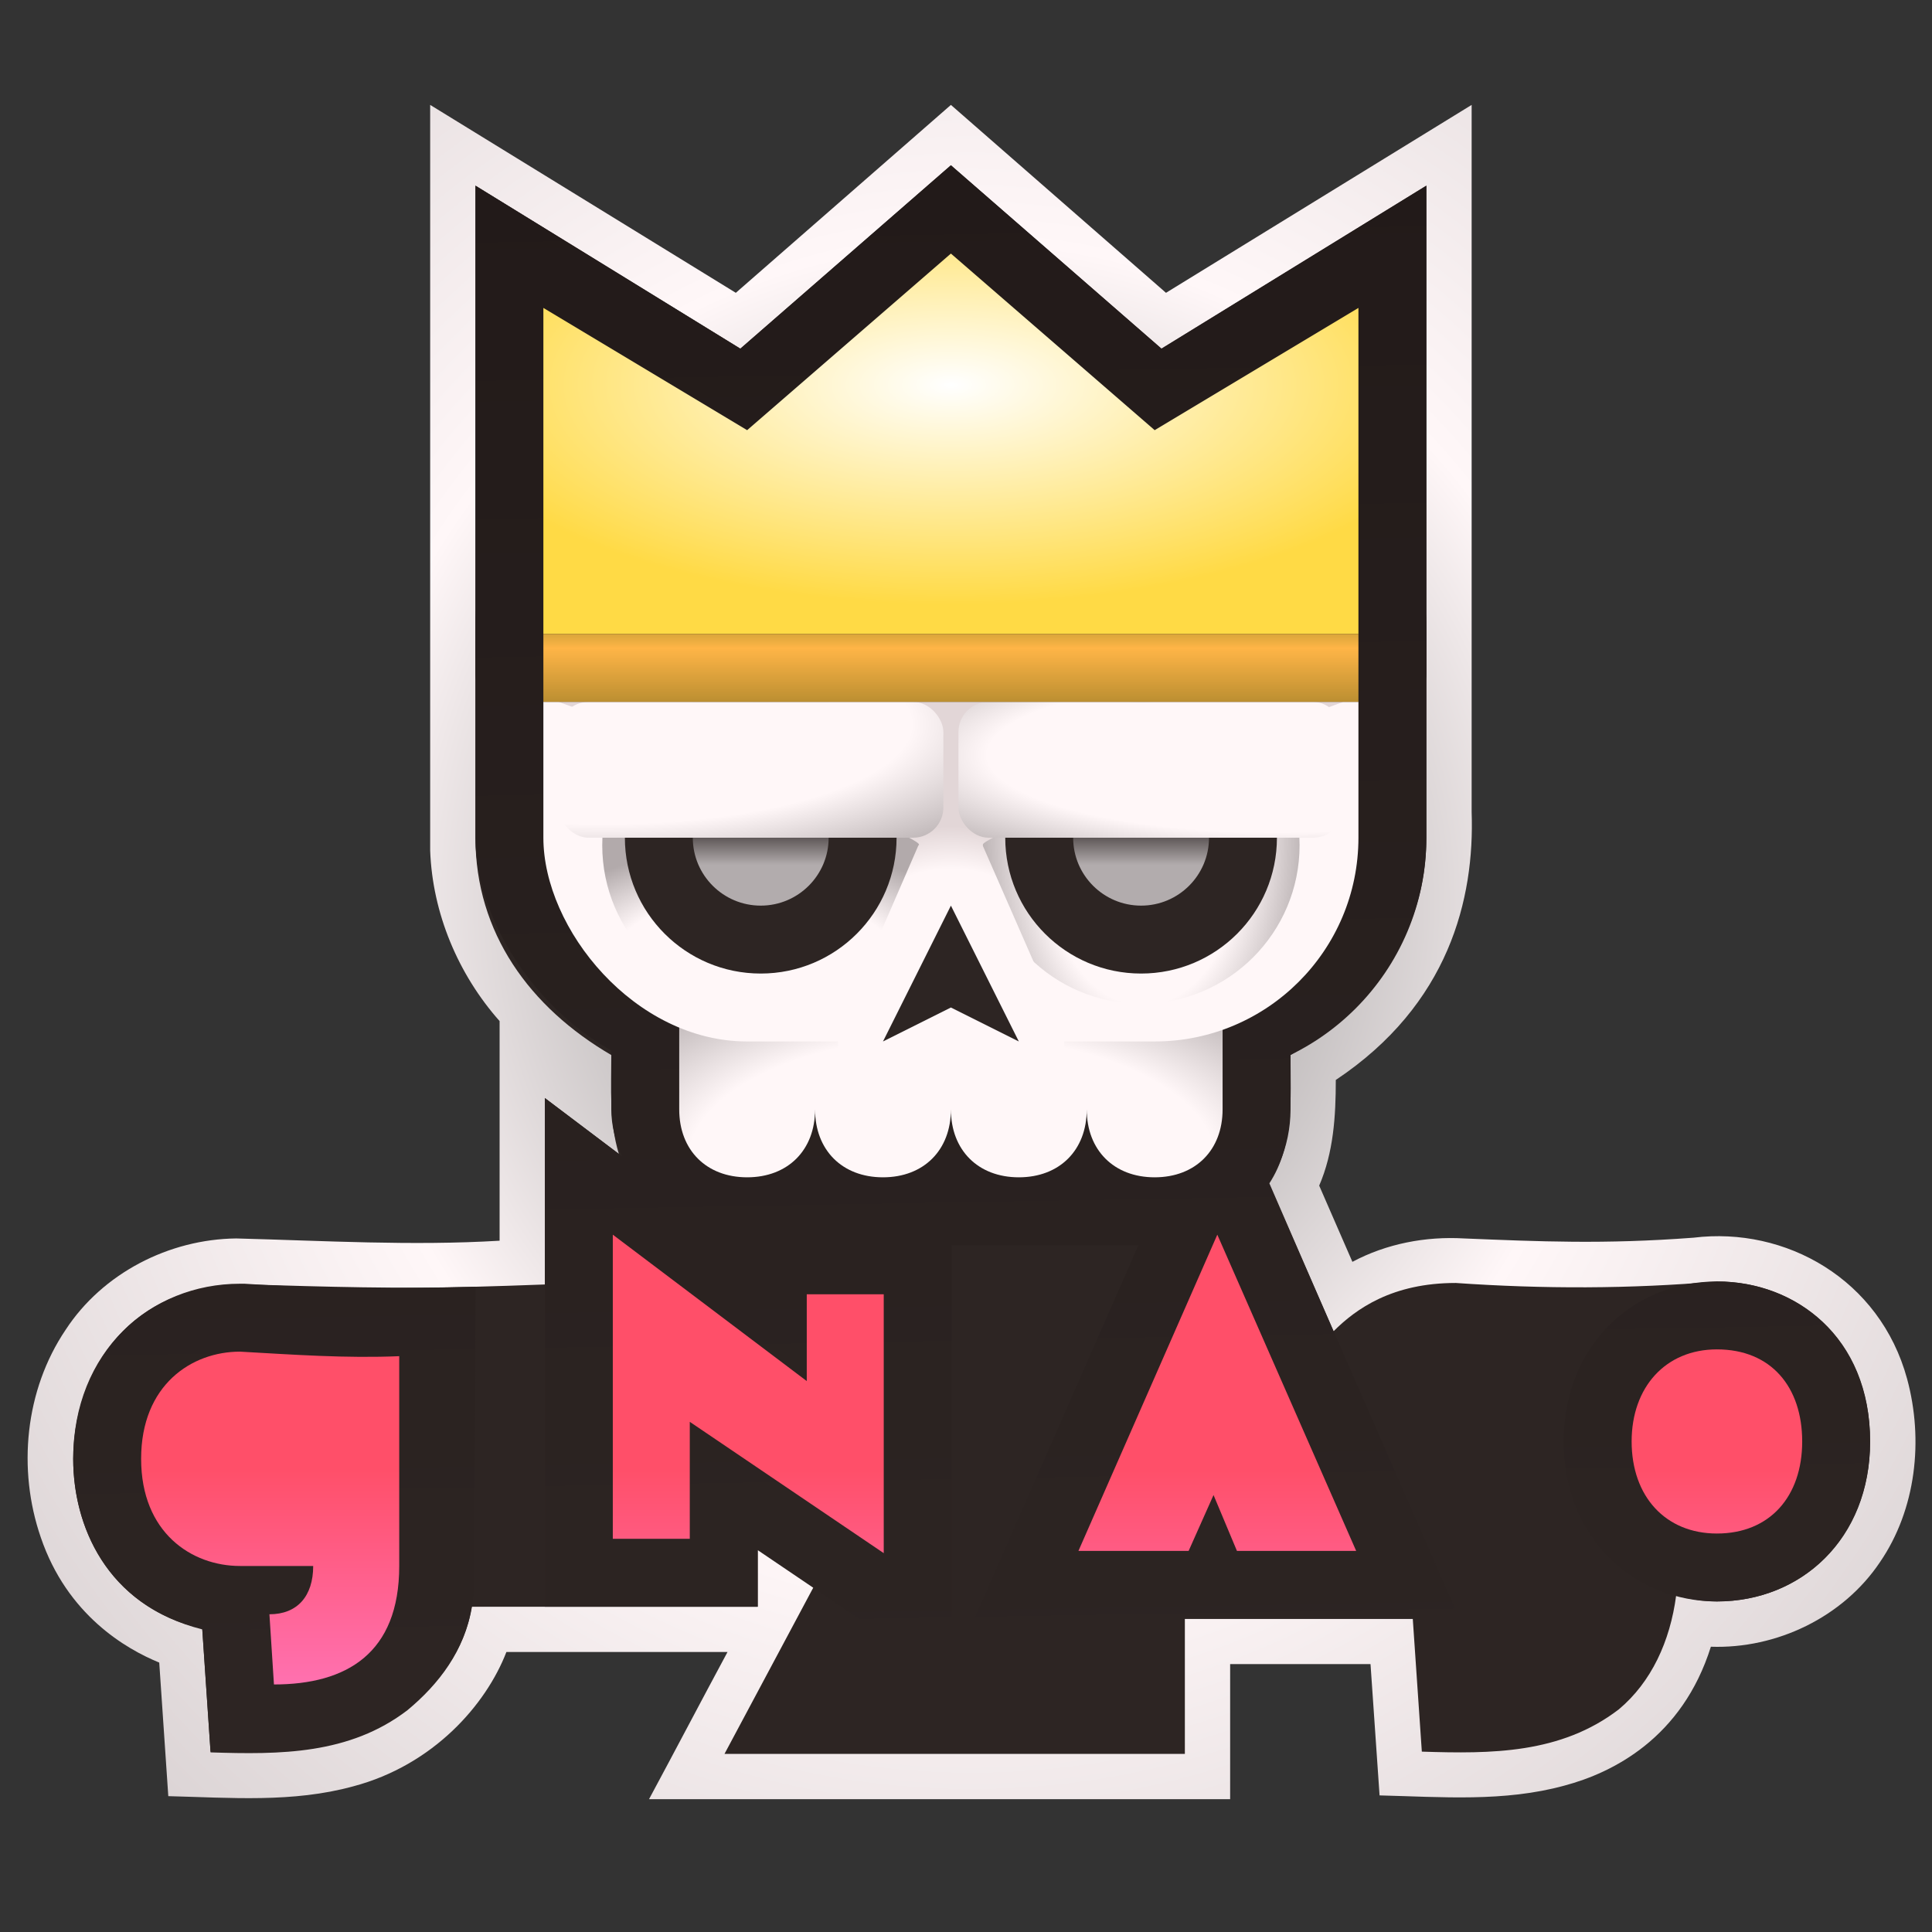 <?xml version="1.0" encoding="UTF-8" standalone="no"?>
<!-- Created with Inkscape (http://www.inkscape.org/) -->

<svg
   width="256"
   height="256"
   viewBox="0 0 256 256"
   version="1.1"
   id="application_logo"
   inkscape:version="1.3 (0e150ed6c4, 2023-07-21)"
   sodipodi:docname="gonzago-logo-shaded-test.svg"
   xml:space="preserve"
   inkscape:export-filename="gonzago-logo.png"
   inkscape:export-xdpi="96"
   inkscape:export-ydpi="96"
   xmlns:inkscape="http://www.inkscape.org/namespaces/inkscape"
   xmlns:sodipodi="http://sodipodi.sourceforge.net/DTD/sodipodi-0.dtd"
   xmlns:xlink="http://www.w3.org/1999/xlink"
   xmlns="http://www.w3.org/2000/svg"
   xmlns:svg="http://www.w3.org/2000/svg"
   xmlns:rdf="http://www.w3.org/1999/02/22-rdf-syntax-ns#"
   xmlns:cc="http://creativecommons.org/ns#"
   xmlns:dc="http://purl.org/dc/elements/1.1/"><rect x="0" y="0" width="256" height="256" fill="#333333" stroke="none"/><title
     id="title">Gonzago Framework Logo (Partitioned)</title><sodipodi:namedview
     id="base_view"
     pagecolor="#595959"
     bordercolor="#333333"
     borderopacity="1"
     inkscape:pageshadow="0"
     inkscape:pageopacity="0"
     inkscape:pagecheckerboard="false"
     inkscape:document-units="px"
     showgrid="false"
     units="px"
     width="16px"
     viewbox-height="16"
     inkscape:zoom="1.4142136"
     inkscape:cx="105.35891"
     inkscape:cy="174.65538"
     inkscape:window-width="1368"
     inkscape:window-height="850"
     inkscape:window-x="-6"
     inkscape:window-y="-6"
     inkscape:window-maximized="1"
     showborder="true"
     inkscape:snap-grids="true"
     inkscape:showpageshadow="0"
     inkscape:deskcolor="#404040"
     inkscape:current-layer="base_layer"><inkscape:grid
       type="xygrid"
       id="base_grid"
       dotted="false"
       empspacing="4"
       originx="52"
       originy="0"
       spacingy="1"
       spacingx="1"
       units="px"
       visible="false"
       color="#999999"
       opacity="0.149"
       empcolor="#999999"
       empopacity="0.302" /></sodipodi:namedview><defs
     id="base_definitions"><linearGradient
       id="linearGradient15"
       inkscape:collect="always"><stop
         style="stop-color:#b58b2f;stop-opacity:1"
         offset="0"
         id="stop15" /><stop
         style="stop-color:#ffb547;stop-opacity:1"
         offset="0.804"
         id="stop16" /><stop
         style="stop-color:#d9a53a;stop-opacity:1"
         offset="1"
         id="stop17" /></linearGradient><linearGradient
       id="linearGradient14"
       inkscape:label="base"><stop
         style="stop-color:#fff7f8;stop-opacity:1"
         offset="0.801"
         id="stop11" /><stop
         style="stop-color:#e2d6d7;stop-opacity:1"
         offset="1"
         id="stop14" /></linearGradient><linearGradient
       id="linearGradient27"
       inkscape:collect="always"
       inkscape:label="border"><stop
         style="stop-color:#2d2523;stop-opacity:1"
         offset="0"
         id="stop26" /><stop
         style="stop-color:#221a19;stop-opacity:1"
         offset="1"
         id="stop27" /></linearGradient><linearGradient
       id="linearGradient12"
       inkscape:collect="always"
       inkscape:label="border"><stop
         style="stop-color:#2d2523;stop-opacity:1"
         offset="0"
         id="stop12" /><stop
         style="stop-color:#221a19;stop-opacity:1"
         offset="1"
         id="stop13" /></linearGradient><linearGradient
       id="linearGradient8"
       inkscape:collect="always"
       inkscape:label="outline"><stop
         style="stop-color:#808080;stop-opacity:1"
         offset="0"
         id="stop10" /><stop
         style="stop-color:#fff7f8;stop-opacity:1"
         offset="0.498"
         id="stop8" /><stop
         style="stop-color:#d5cecf;stop-opacity:1"
         offset="1"
         id="stop9" /></linearGradient><linearGradient
       id="linearGradient5"
       inkscape:collect="always"
       inkscape:label="text"><stop
         style="stop-color:#ff4f69;stop-opacity:1"
         offset="0.353"
         id="stop6" /><stop
         style="stop-color:#ff71b0;stop-opacity:1"
         offset="1"
         id="stop7" /></linearGradient><linearGradient
       id="linearGradient4"
       inkscape:collect="always"
       inkscape:label="crown"><stop
         style="stop-color:#ffffff;stop-opacity:1"
         offset="0"
         id="stop4" /><stop
         style="stop-color:#ffda45;stop-opacity:1"
         offset="1"
         id="stop5" /></linearGradient><linearGradient
       id="linearGradient49"
       inkscape:label="base"><stop
         style="stop-color:#fff7f8;stop-opacity:1"
         offset="0.6"
         id="stop2" /><stop
         style="stop-color:#b2aaab;stop-opacity:1"
         offset="1"
         id="stop3" /></linearGradient><linearGradient
       id="linearGradient49-1"
       inkscape:label="eye"><stop
         style="stop-color:#b2acad;stop-opacity:1"
         offset="0.6"
         id="stop49" /><stop
         style="stop-color:#5f5858;stop-opacity:1"
         offset="1"
         id="stop50" /></linearGradient><radialGradient
       inkscape:collect="always"
       xlink:href="#linearGradient49"
       id="radialGradient50"
       cx="98.506"
       cy="179.384"
       fx="98.506"
       fy="179.384"
       r="36"
       gradientTransform="matrix(0,-0.765,1.614,-8.4207208e-6,-163.406,229.166)"
       gradientUnits="userSpaceOnUse" /><radialGradient
       inkscape:collect="always"
       xlink:href="#linearGradient49"
       id="radialGradient55"
       cx="115.367"
       cy="110.5"
       fx="115.367"
       fy="110.5"
       r="21"
       gradientUnits="userSpaceOnUse"
       gradientTransform="matrix(0,0.762,-1.524,-6.141524e-7,268.381,40.102)" /><radialGradient
       inkscape:collect="always"
       xlink:href="#linearGradient49"
       id="radialGradient64"
       cx="200.625"
       cy="123.445"
       fx="200.625"
       fy="123.445"
       r="21"
       gradientUnits="userSpaceOnUse"
       gradientTransform="matrix(-2.0109798e-5,1.762,-1.074,0,284.045,-242.482)" /><radialGradient
       inkscape:collect="always"
       xlink:href="#linearGradient49"
       id="radialGradient67"
       cx="147.583"
       cy="119"
       fx="147.583"
       fy="119"
       r="25.5"
       gradientTransform="matrix(2.9254668e-6,0.863,-2.673,0,397.943,-31.377)"
       gradientUnits="userSpaceOnUse" /><radialGradient
       inkscape:collect="always"
       xlink:href="#linearGradient49"
       id="radialGradient68"
       cx="150.225"
       cy="96.333"
       fx="150.225"
       fy="96.333"
       r="25.5"
       gradientTransform="matrix(-2.508,-7.3994454e-8,1.1661838e-7,-0.671,545.95,164.676)"
       gradientUnits="userSpaceOnUse" /><radialGradient
       inkscape:collect="always"
       xlink:href="#linearGradient14"
       id="radialGradient72"
       cx="141.388"
       cy="114.926"
       fx="141.388"
       fy="114.926"
       r="15.048"
       gradientTransform="matrix(0,-1.894,1.596,-1.3411372e-7,-57.425,405.779)"
       gradientUnits="userSpaceOnUse" /><linearGradient
       inkscape:collect="always"
       xlink:href="#linearGradient49-1"
       id="linearGradient2"
       x1="100.8"
       y1="120"
       x2="100.8"
       y2="111"
       gradientUnits="userSpaceOnUse" /><linearGradient
       inkscape:collect="always"
       xlink:href="#linearGradient49-1"
       id="linearGradient3"
       x1="151.2"
       y1="120"
       x2="151.2"
       y2="111"
       gradientUnits="userSpaceOnUse" /><radialGradient
       inkscape:collect="always"
       xlink:href="#linearGradient4"
       id="radialGradient5"
       cx="126"
       cy="42.086"
       fx="126"
       fy="42.086"
       r="54"
       gradientTransform="matrix(1.278,0,0,0.539,-35,28.32)"
       gradientUnits="userSpaceOnUse" /><linearGradient
       inkscape:collect="always"
       xlink:href="#linearGradient5"
       id="linearGradient7"
       x1="135.6"
       y1="178.9"
       x2="135.6"
       y2="223.4"
       gradientUnits="userSpaceOnUse" /><linearGradient
       inkscape:collect="always"
       xlink:href="#linearGradient12"
       id="linearGradient23"
       x1="129.5"
       y1="223.4"
       x2="126"
       y2="21.9"
       gradientUnits="userSpaceOnUse" /><linearGradient
       inkscape:collect="always"
       xlink:href="#linearGradient12"
       id="linearGradient24"
       x1="129.5"
       y1="223.4"
       x2="126"
       y2="21.9"
       gradientUnits="userSpaceOnUse" /><linearGradient
       inkscape:collect="always"
       xlink:href="#linearGradient12"
       id="linearGradient25"
       x1="129.5"
       y1="223.4"
       x2="126"
       y2="21.9"
       gradientUnits="userSpaceOnUse" /><linearGradient
       inkscape:collect="always"
       xlink:href="#linearGradient27"
       id="linearGradient26"
       x1="129.5"
       y1="223.4"
       x2="126"
       y2="21.9"
       gradientUnits="userSpaceOnUse" /><linearGradient
       inkscape:collect="always"
       xlink:href="#linearGradient15"
       id="linearGradient16"
       x1="127"
       y1="93"
       x2="127"
       y2="84"
       gradientUnits="userSpaceOnUse"
       gradientTransform="matrix(1,0,0,1.083,0,-7)" /><radialGradient
       inkscape:collect="always"
       xlink:href="#linearGradient8"
       id="radialGradient17"
       cx="128.735"
       cy="147.849"
       fx="128.735"
       fy="147.849"
       r="125.077"
       gradientTransform="matrix(1.351,0,0,1.411,-45.123,-88.628)"
       gradientUnits="userSpaceOnUse" /></defs><g
     inkscape:label="Base Layer"
     inkscape:groupmode="layer"
     id="base_layer"><path
       id="gonzago_outline"
       d="M 154.5,38.8 C 145,30.5 135.5,22.2 126,13.9 116.5,22.2 107,30.5 97.5,38.8 84,30.5 70.5,22.2 57,13.9 c 0,32.9 0,65.9 0,98.8 0.3,8.3 3.7,16.4 9.2,22.6 v 29.1 c -11.6,0.7 -23.3,0 -34.9,-0.3 -8.9,0.1 -17.7,4.6 -22.6,12.1 -5.4,8 -6.4,18.5 -3.3,27.5 3.5,10.3 11.3,14.8 15.7,16.6 0.4,5.9 0.8,11.8 1.2,17.7 8.2,0.2 16.5,0.9 24.5,-1.3 10.6,-2.8 17.6,-10.8 20.3,-17.8 h 29.3 c -3.5,6.5 -6.9,13 -10.4,19.5 h 77 v -17.9 h 18.6 c 0.4,5.8 0.8,11.6 1.2,17.4 8.2,0.2 16.5,0.9 24.5,-1.3 6.4,-1.7 15.6,-6.3 19.4,-18.4 8.7,0.3 17.5,-3.9 22.4,-11.2 4.8,-7 5.8,-16.2 3.6,-24.3 -3.6,-13.2 -16.1,-20.2 -28.3,-18.7 -11.9,0.9 -20.5,0.5 -30.4,0.1 -5.1,-0.3 -10.3,0.7 -14.8,3.1 -1.5,-3.4 -2.9,-6.7 -4.4,-10.1 1.9,-4.4 2.2,-9.2 2.2,-14 15,-10 18.4,-24 18,-35.5 V 13.9 c -13.5,8.3 -27,16.6 -40.5,24.9 z"
       fill="#fff7f8"
       style="fill:url(#radialGradient17)" /><path
       id="gonzago_border"
       d="M 126,21.9 98.1,46.2 63,24.6 V 111 c 0,12.6 7.2,22.5 18,28.8 0,4.4 -0.3,8.8 1,13.1 l -9.8,-7.4 v 24.7 c -13.3,0.5 -26.5,0.8 -39.8,-0.1 h -0.3 -0.3 c -11.9,0 -22.1,9 -22.1,23.2 0,8.8 4.3,19.4 17.1,22.6 l 1.1,16.3 c 9.2,0.3 18.4,0.3 26.1,-5.6 4.1,-3.4 7.6,-7.9 8.5,-13.7 h 37.9 v -7.6 l 7.4,5 -11.8,22.1 h 61 v -17.9 h 30.2 l 1.2,17.6 c 9.2,0.3 18.4,0.3 26.1,-5.6 4.3,-3.6 6.8,-9 7.6,-15.1 1.8,0.5 3.6,0.8 5.4,0.8 11,0 20.3,-8.1 20.3,-21.2 0,-14 -10,-21.2 -20.3,-21.2 -11.5,1 -23.1,1 -34.6,0.2 -8.4,0 -13.2,3.4 -16.2,6.4 l -8.5,-19.6 c 3.3,-5.1 2.8,-11.2 2.8,-17 10.8,-6.3 18,-16.2 18,-28.8 V 24.6 l -35.1,21.6 z"
       fill="#2d2523" /><rect
       id="gonzago_base_border"
       width="60"
       height="56"
       x="96"
       y="120"
       fill="#2d2523" /><rect
       id="gonzago_base_head_border"
       width="126"
       height="92"
       x="63"
       y="51"
       ry="32"
       fill="#2d2523"
       style="fill:url(#linearGradient24)" /><rect
       id="gonzago_base_teeth_border"
       width="90"
       height="58"
       x="81"
       y="107"
       ry="18"
       fill="#2d2523"
       style="fill:url(#linearGradient26)" /><g
       id="gonzago_text_border"
       fill="#2d2523"
       style="fill:url(#linearGradient25)"><path
         d="m 9.7,193.3 c 0,10 5.5,19.9 17.1,22.5 l 1.1,16.3 c 9.2,0.3 18.4,0.3 26.1,-5.6 5.2,-4.4 9,-9.9 8.8,-17.5 l 0.2,-38.5 C 53,170.8 43,170.5 33,170.2 16.4,169.9 9.7,182.7 9.7,193.3 Z"
         id="gonzago_text_border_g1" /><path
         id="gonzago_text_border_o1"
         d="M 66.9,170.4 C 56.5,170.4 46.8,178.2 46.8,191.8 c 0,13.1 9.4,21.2 20.3,21.2 10.4,0 20.3,-7.6 20.3,-21.2 0,-13.2 -9.5,-21.4 -20.5,-21.4 z" /><path
         d="m 72.2,145.5 v 67.4 h 28.2 v -7.5 l 25.7,17.4 V 162.5 H 97.9 v 2.4 z"
         id="gonzago_text_border_n" /><path
         d="m 111.6,169.9 v 29 h 2.3 l -18,33.5 H 157 v -28.5 h -9.6 l 18.3,-34 z"
         id="gonzago_text_border_z" /><path
         d="m 161.3,141.2 -32.2,73.3 h 64.3 z"
         id="gonzago_text_border_a" /><path
         d="m 170.2,193.2 c 0,10 5.4,18.7 17,21.3 l 1.2,17.5 c 9.2,0.3 18.4,0.3 26.1,-5.6 5.2,-4.4 7.9,-11.5 7.9,-19.1 v -37.1 c -13.4,0.7 -18.4,0.4 -29.5,-0.2 -15.9,0 -22.7,12.6 -22.7,23.2 z"
         id="gonzago_text_border_g2" /><path
         d="m 227.5,169.8 c -10.9,0 -20.3,8.3 -20.3,21.2 0,12.9 9.4,21.2 20.3,21.2 11.5,0 20.3,-8.7 20.3,-21.2 0,-13.2 -9.3,-21.2 -20.3,-21.2 z"
         id="gonzago_text_border_o2" /></g><path
       id="gonzago_base_teeth"
       d="m 90,134 v 13 c 0,5.4 3.6,9 9,9 5.4,0 9,-3.6 9,-9 0,5.4 3.6,9 9,9 5.4,0 9,-3.6 9,-9 0,5.4 3.6,9 9,9 5.4,0 9,-3.6 9,-9 0,5.4 3.6,9 9,9 5.4,0 9,-3.6 9,-9 v -13 c 0,-6 -5.3,-9.2 -10,-10 -17.1,-2.8 -34.9,-2.8 -52,0 -4.7,0.8 -10,4 -10,10 z"
       fill="#fff7f8"
       style="fill:url(#radialGradient50)" /><rect
       id="gonzago_base_head"
       width="108"
       height="76"
       x="72"
       y="62"
       ry="27"
       fill="#fff7f8" /><g
       id="gonzago_base_eye_sockets"
       fill="#fff7f8"><circle
         id="gonzago_base_eye_socket_left"
         cx="100.8"
         cy="112"
         r="21"
         style="fill:url(#radialGradient55)" /><circle
         id="gonzago_base_eye_socket_right"
         cx="151.2"
         cy="112"
         r="21"
         style="fill:url(#radialGradient64)" /></g><g
       id="gonzago_face_eye_sockets"
       fill="#2d2523"><circle
         id="gonzago_face_eye_socket_left"
         cx="100.8"
         cy="111"
         r="18" /><circle
         id="gonzago_face_eye_socket_right"
         cx="151.2"
         cy="111"
         r="18" /></g><g
       id="gonzago_eyes"
       fill="#b2acad"><circle
         id="gonzago_eye_left"
         cx="100.8"
         cy="111"
         r="9"
         style="fill:url(#linearGradient2)" /><circle
         id="gonzago_eye_right"
         cx="151.2"
         cy="111"
         r="9"
         style="fill:url(#linearGradient3)" /></g><path
       d="m 121.7,112 -10.1,23.3 c -2.312,5.334 2.9,10.6 8.1,8.1 l 6.3,-3.2 6.3,3.2 c 5.2,2.6 10.6,-2.9 8.1,-8.1 L 130.2,112 C 129.498,110.532 178,93 178,93 H 126 74 c 0,0 48.589,17.493 47.8,19 z"
       id="gonzago_base_nose"
       fill="#fff7f8"
       style="fill:url(#radialGradient72)"
       sodipodi:nodetypes="cscccccccccc" /><path
       id="gonzago_face_nose"
       d="m 126,120 -9,18 9,-4.5 9,4.5 z"
       fill="#2d2523" /><g
       id="gonzago_face_eye_brows"
       fill="#fff7f8"><rect
         id="gonzago_face_eye_brow_left"
         width="51"
         height="18"
         x="74"
         y="93"
         ry="4"
         style="fill:url(#radialGradient67)" /><rect
         id="gonzago_face_eye_brow_right"
         width="51"
         height="18"
         x="127"
         y="93"
         ry="4"
         style="fill:url(#radialGradient68)" /></g><path
       id="gonzago_crown_border"
       d="M 126 21.9 L 98.1 46.2 L 63 24.6 L 63 79 L 63 84 L 63 89.3 C 63 91.4 64.6 93 66.7 93 L 185.3 93 C 187.4 93 189 91.4 189 89.3 L 189 84 L 189 79 L 189 24.6 L 153.9 46.2 L 126 21.9 z"
       fill="#2d2523"
       style="fill:url(#linearGradient23)" /><path
       d="M 126,33.6 153,57 180,40.8 V 84 H 72 V 40.8 L 99,57 Z"
       id="gonzago_crown"
       fill="#ffda45"
       style="fill:url(#radialGradient5)" /><g
       id="gonzago_text"
       fill="#ff4f69"
       style="fill:url(#linearGradient7)"><path
         d="m 31.8,179.1 c -6.4,0 -13.1,4.4 -13.1,14.2 0,9.8 6.7,14.2 13.1,14.2 h 9.7 c 0,4 -2.1,6.4 -5.8,6.4 l 0.6,9.3 c 9.6,0 16.6,-4.1 16.6,-15.7 v -27.8 c -7,0.3 -14,-0.2 -21.1,-0.6 z"
         id="gonzago_text_g1" /><path
         d="m 67.1,179.6 c -6.9,0 -11.3,5 -11.3,12.2 0,7.2 4.4,12.2 11.3,12.2 6.9,0 11.3,-5 11.3,-12.2 0,-7.2 -4.1,-12.2 -11.3,-12.2 z"
         id="gonzago_text_o1" /><path
         d="m 81.2,163.6 v 40.3 h 10.2 v -15.5 l 25.7,17.4 V 171.5 H 106.9 V 183 Z"
         id="gonzago_text_n" /><path
         d="m 120.6,178.9 v 11 h 8.4 l -18,33.5 h 37 v -10.5 h -15.7 l 18.3,-34 z"
         id="gonzago_text_z" /><path
         d="m 161.3,163.6 -18.4,41.9 h 14.6 l 3.3,-7.4 3.1,7.4 h 15.8 z"
         id="gonzago_text_a" /><path
         d="m 192.3,179 c -6.4,0 -13.1,4.4 -13.1,14.2 0,9.8 6.7,14.2 13.1,14.2 h 9.7 c 0,4 -2.1,6.4 -5.8,6.4 l 0.6,9.3 c 9.6,0 16.6,-4.1 16.6,-15.7 v -27.8 c -7,0.3 -14,-0.2 -21.1,-0.6 z"
         id="gonzago_text_g2" /><path
         id="gonzago_text_o2"
         d="m 227.5,178.8 c -6.8,0 -11.3,5 -11.3,12.2 0,7.3 4.5,12.2 11.3,12.2 7,0 11.3,-4.9 11.3,-12.2 0,-7.2 -4.1,-12.2 -11.3,-12.2 z" /></g><rect
       style="fill:url(#linearGradient16);fill-rule:evenodd;stroke-width:1.041"
       id="rect14"
       width="108"
       height="9"
       x="72"
       y="84" /></g></svg>
